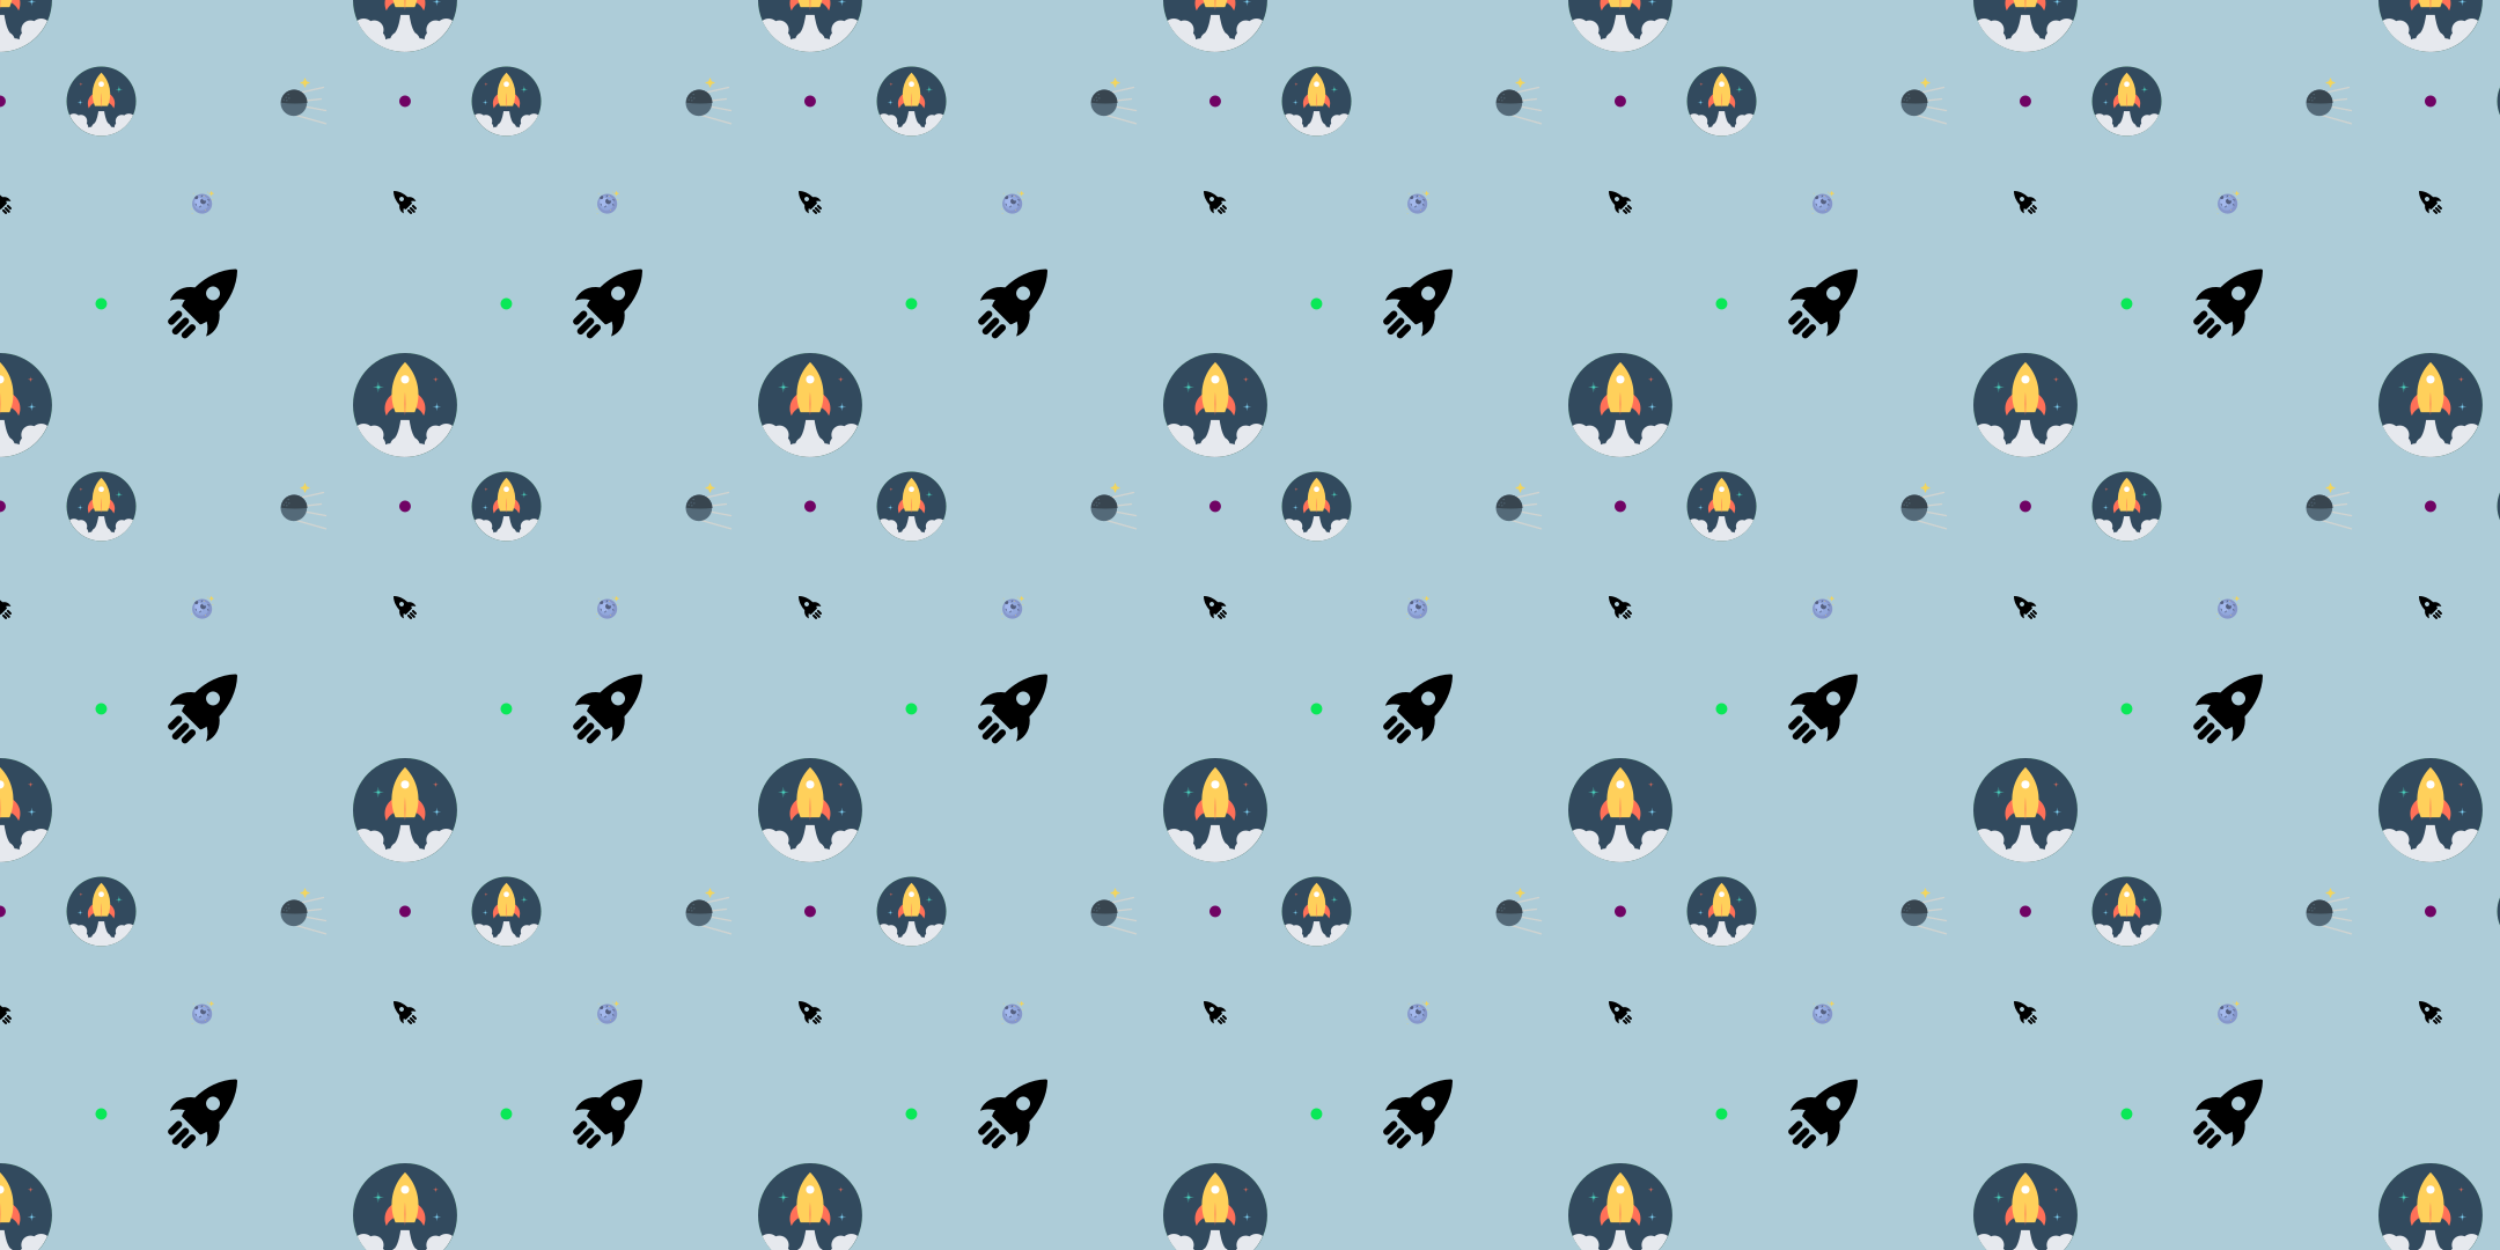 <svg xmlns="http://www.w3.org/2000/svg" xmlns:xlink="http://www.w3.org/1999/xlink" xmlns:fi="http://pattern.flaticon.com/" x="0" y="0" width="2160" height="1080" viewBox="0 0 2160 1080"><rect x="0px" y="0px" width="100%" height="100%" opacity="1" fill="#adccd8"/><defs><path d="M165,0C74.019,0,0,74.019,0,165s74.019,165,165,165c90.982,0,165-74.019,165-165S255.982,0,165,0z" transform="matrix(0.03 0 0 0.03 345 82.5)" id="L1_87" fill="#700364"/><g transform="matrix(0.667 0 0 0.667 242.5 67.5)" id="L1_85"><path d="M58.501,60c-0.09,0-0.183-0.013-0.274-0.039l-37-10.512c-0.531-0.151-0.839-0.704-0.688-1.235   s0.702-0.839,1.235-0.688l37,10.512c0.531,0.151,0.839,0.704,0.688,1.235C59.337,59.713,58.936,60,58.501,60z" fill="#d1d4d1"/><path d="M34.25,30.085c-0.501,0-0.934-0.376-0.992-0.886c-0.063-0.549,0.332-1.044,0.88-1.107l18.249-2.085   c0.543-0.063,1.044,0.332,1.107,0.88c0.063,0.549-0.332,1.044-0.88,1.107l-18.249,2.085C34.326,30.083,34.288,30.085,34.25,30.085z   " fill="#d1d4d1"/><path d="M58.501,43c-0.062,0-0.124-0.005-0.186-0.017L33.44,38.293c-0.543-0.103-0.9-0.625-0.798-1.168   c0.103-0.543,0.626-0.898,1.168-0.798l24.875,4.689c0.543,0.103,0.9,0.625,0.798,1.168C59.392,42.666,58.973,43,58.501,43z" fill="#d1d4d1"/><path d="M27.499,19.273c-0.458,0-0.871-0.316-0.975-0.781c-0.121-0.539,0.218-1.074,0.757-1.194l28-6.273   c0.54-0.123,1.074,0.218,1.194,0.757c0.121,0.539-0.218,1.074-0.757,1.194l-28,6.273C27.645,19.265,27.571,19.273,27.499,19.273z" fill="#d1d4d1"/><path d="M36.5,5h-1.586L32.5,2.586V1c0-0.552-0.448-1-1-1c-0.552,0-1,0.448-1,1v1.586L28.086,5H26.5   c-0.552,0-1,0.448-1,1s0.448,1,1,1h1.586L30.5,9.414V11c0,0.552,0.448,1,1,1c0.552,0,1-0.448,1-1V9.414L34.914,7H36.5   c0.552,0,1-0.448,1-1S37.052,5,36.5,5z" fill="#f3d55b"/><circle cx="17" cy="32" r="17" fill="#546a79"/><path d="M17.5,15C8.172,15,0.606,22.516,0.509,31.821C6.052,32.58,12.126,33,18.5,33   c5.617,0,11.003-0.326,15.996-0.922c0-0.026,0.004-0.052,0.004-0.078C34.5,22.611,26.889,15,17.5,15z" fill="#38454f"/><circle cx="7" cy="25" r="1" fill="#546a79"/><circle cx="8" cy="29" r="1" fill="#546a79"/><circle cx="11" cy="26" r="1" fill="#546a79"/><circle cx="4" cy="28" r="1" fill="#546a79"/><circle cx="10" cy="21" r="1" fill="#546a79"/></g><g transform="matrix(0.357 0 0 0.357 165 165)" id="L1_86"><circle cx="27" cy="31" r="24" fill="#8697cb"/><circle cx="25" cy="29" r="18" fill="#92a8dd"/><circle cx="20" cy="27" r="11" fill="#a4b9ed"/><path d="M54.5,5h-1.586L50.5,2.586V1c0-0.552-0.447-1-1-1s-1,0.448-1,1v1.586L46.086,5H44.5   c-0.553,0-1,0.448-1,1s0.447,1,1,1h1.586L48.5,9.414V11c0,0.552,0.447,1,1,1s1-0.448,1-1V9.414L52.914,7H54.5c0.553,0,1-0.448,1-1   S55.053,5,54.5,5z" fill="#f3d55b"/><circle cx="6" cy="6" r="1" fill="#f3d55b"/><circle cx="53" cy="21" r="1" fill="#f3d55b"/><circle cx="41" cy="3" r="1" fill="#f3d55b"/><circle cx="32" cy="13" r="1" fill="#f3d55b"/><circle cx="35" cy="46" r="1" fill="#f3d55b"/><circle cx="3" cy="55" r="1" fill="#f3d55b"/><circle cx="1" cy="44" r="1" fill="#f3d55b"/><path d="M33,23.444c-2.514,0-3.993-1.59-4.451-3.473c-0.256-1.053-1.444-1.63-2.395-1.112   c-2.113,1.151-3.568,3.356-3.65,5.912c-0.124,3.834,3.039,7.164,6.875,7.229C33.3,32.066,36.5,28.906,36.5,25   c0-0.061-0.001-0.122-0.002-0.182c-0.028-1.073-1.086-1.853-2.118-1.559C33.962,23.378,33.503,23.444,33,23.444z" fill="#556080"/><path d="M8.576,16.249C8.934,18.376,10.771,20,13,20c2.485,0,4.5-2.015,4.5-4.5   c0-2.127-1.48-3.899-3.464-4.369C11.958,12.542,10.118,14.273,8.576,16.249z" fill="#556080"/><path d="M45.008,22.186   c-1.489,0.73-3.284,0.117-4.015-1.372" fill="none" stroke="#556080" stroke-linecap="round" stroke-width="2"/><path d="M27.5,11   c0,1.658-1.342,3-3,3" fill="none" stroke="#556080" stroke-linecap="round" stroke-width="2"/><path d="M23.5,36   c0,1.658-1.342,3-3,3" fill="none" stroke="#556080" stroke-linecap="round" stroke-width="2"/><path d="M40.188,31.54   c1.532,0.634,2.259,2.387,1.624,3.919" fill="none" stroke="#556080" stroke-linecap="round" stroke-width="2"/><path d="M10.647,31   c1.532,0.634,2.259,2.387,1.624,3.919" fill="none" stroke="#556080" stroke-linecap="round" stroke-width="2"/></g><path d="M165,0C74.019,0,0,74.019,0,165s74.019,165,165,165c90.982,0,165-74.019,165-165S255.982,0,165,0z" transform="matrix(0.03 0 0 0.03 82.5 257.5)" id="L1_88" fill="#0ae857"/><g transform="matrix(0.039 0 0 0.039 340 165)" id="L1_89"><path d="M496.64,232.96c-28.16-74.24-102.4-112.64-184.32-97.28C232.96,56.32,122.88,2.56,12.8,0C5.12,0,0,5.12,0,12.8    c2.56,110.08,56.32,220.16,133.12,299.52c-12.8,79.36,23.04,156.16,97.28,184.32c-12.8-33.28-15.36-71.68-5.12-110.08    c12.8,7.68,25.6,15.36,38.4,20.48c5.12,2.56,10.24,2.56,15.36-2.56l128-128c2.56-2.56,2.56-7.68,0-12.8    c-5.12-12.8-12.8-25.6-20.48-35.84C424.96,217.6,463.36,220.16,496.64,232.96z M215.04,215.04c-20.48,20.48-51.2,20.48-71.68,0    c-20.48-20.48-20.48-51.2,0-71.68c20.48-20.48,51.2-20.48,71.68,0C235.52,163.84,235.52,194.56,215.04,215.04z"/><path d="M504.32,368.64l-53.76-53.76c-10.24-10.24-25.6-10.24-35.84,0s-10.24,25.6,0,35.84l53.76,53.76    c10.24,10.24,25.6,10.24,35.84,0S514.56,378.88,504.32,368.64z"/><path d="M404.48,468.48l-53.76-53.76c-10.24-10.24-25.6-10.24-35.84,0s-10.24,25.6,0,35.84l53.76,53.76    c10.24,10.24,25.6,10.24,35.84,0S414.72,478.72,404.48,468.48z"/><path d="M473.6,440.32l-74.24-74.24c-10.24-10.24-25.6-10.24-35.84,0s-10.24,25.6,0,35.84l74.24,74.24    c10.24,10.24,25.6,10.24,35.84,0S483.84,450.56,473.6,440.32z"/></g><g transform="matrix(-0.117 0 0 0.117 205 232.5)" id="L1_90"><path d="M496.64,232.96c-28.16-74.24-102.4-112.64-184.32-97.28C232.96,56.32,122.88,2.56,12.8,0C5.12,0,0,5.12,0,12.8    c2.56,110.08,56.32,220.16,133.12,299.52c-12.8,79.36,23.04,156.16,97.28,184.32c-12.8-33.28-15.36-71.68-5.12-110.08    c12.8,7.68,25.6,15.36,38.4,20.48c5.12,2.56,10.24,2.56,15.36-2.56l128-128c2.56-2.56,2.56-7.68,0-12.8    c-5.12-12.8-12.8-25.6-20.48-35.84C424.96,217.6,463.36,220.16,496.64,232.96z M215.04,215.04c-20.48,20.48-51.2,20.48-71.68,0    c-20.48-20.48-20.48-51.2,0-71.68c20.48-20.48,51.2-20.48,71.68,0C235.52,163.84,235.52,194.56,215.04,215.04z"/><path d="M504.32,368.64l-53.76-53.76c-10.24-10.24-25.6-10.24-35.84,0s-10.24,25.6,0,35.84l53.76,53.76    c10.24,10.24,25.6,10.24,35.84,0S514.56,378.88,504.32,368.64z"/><path d="M404.48,468.48l-53.76-53.76c-10.24-10.24-25.6-10.24-35.84,0s-10.24,25.6,0,35.84l53.76,53.76    c10.24,10.24,25.6,10.24,35.84,0S414.72,478.72,404.48,468.48z"/><path d="M473.6,440.32l-74.24-74.24c-10.24-10.24-25.6-10.24-35.84,0s-10.24,25.6,0,35.84l74.24,74.24    c10.24,10.24,25.6,10.24,35.84,0S483.84,450.56,473.6,440.32z"/></g><g transform="matrix(0.177 0 0 0.177 305 305)" id="L1_91"><path d="M508,254c0,140.4-113.6,254-254,254S0,394.4,0,254S113.6,0,254,0S508,113.6,508,254z" fill="#90dfaa"/><path d="M508,254c0,36.4-7.6,70.8-21.2,102C447.6,445.6,358,508,254,508S60.4,445.6,21.2,356  C7.6,324.8,0,290.4,0,254C0,113.6,113.6,0,254,0S508,113.6,508,254z" fill="#324a5e"/><g><path d="M306,195.6v70c17.2,8.4,31.2,22.8,39.2,40.4c4.8-10.8,7.6-22.4,7.6-35.2   C353.2,238,334,209.2,306,195.6z" fill="#ff7058"/><path d="M202,195.6v70c-17.2,8.4-31.2,22.8-39.2,40.4c-4.8-10.8-7.6-22.4-7.6-35.2   C154.8,238,174,209.2,202,195.6z" fill="#ff7058"/></g><path d="M301.2,289.2C336,208,320,110.4,254,44.4l0,0l0,0c-66,66-82,163.6-47.2,244.8H301.2z" fill="#ffd05b"/><path d="M256.4,248.8c0,31.6-2.4,57.2-2.4,57.2s-2.4-25.6-2.4-57.2s2.4-57.2,2.4-57.2  S256.4,217.2,256.4,248.8z" fill="#ff7058"/><circle cx="254" cy="129" r="20" fill="#ffffff"/><path d="M454.8,344.8c-12.8,0-24.4,4.8-33.6,12.4c-5.6-2.4-11.6-3.6-18-3.6c-24.8,0-45.2,20.4-45.2,45.6  c0,6,1.2,12,3.2,17.2c-7.6,8-12.4,18.8-12.4,30.8c-6.4-3.6-14-5.6-21.6-5.6c-0.8,0-1.2,0-2,0c-3.6-11.6-11.6-21.6-22.4-27.2  c-18-22.8-25.6-73.2-27.6-87.6h-42.8c-2,14.4-9.6,64.8-27.6,87.6c-10.4,5.6-18.8,15.2-22.4,27.2c-0.8,0-1.2,0-2,0  c-8,0-15.2,2-21.6,5.6c0-12-4.8-22.8-12.4-30.8c2-5.2,3.2-11.2,3.2-17.2c0-25.2-20.4-45.6-45.6-45.6c-6.4,0-12.4,1.2-18,3.6  c-8.8-7.6-20.8-12.4-33.6-12.4c-12,0-23.2,4-32,11.2c39.2,89.6,128.8,152,232.8,152S446.8,445.6,486,356  C478,348.8,466.8,344.8,454.8,344.8z" fill="#e6e9ee"/><path d="M405.6,130.4 418.8,129.2 405.6,128 410,122.4 404.4,127.2 403.2,113.6 402,127.2   396.4,122.4 401.2,128 387.6,129.2 401.2,130.4 396.4,136 402,131.6 403.2,144.8 404.4,131.6 410,136z" fill="#ff7058"/><path d="M127.6,169.2 151.6,166.8 127.6,164.8 135.6,155.2 126,163.2 123.6,139.2 121.6,163.2   112,155.2 120,164.8 96,166.8 120,169.2 112,178.8 121.6,170.8 123.6,194.4 126,170.8 135.6,178.8z" fill="#4cdbc4"/><path d="M412,264.4 430.8,262.8 412,260.8 418.4,253.2 410.8,259.6 409.2,240.8 407.2,259.6   400,253.2 406,260.8 387.2,262.8 406,264.4 400,272 407.2,265.6 409.2,284.4 410.8,265.6 418.4,272z" fill="#84dbff"/></g><g transform="matrix(-0.118 0 0 0.118 117.5 57.5)" id="L1_92"><path d="M508,254c0,140.4-113.6,254-254,254S0,394.4,0,254S113.6,0,254,0S508,113.6,508,254z" fill="#90dfaa"/><path d="M508,254c0,36.4-7.6,70.8-21.2,102C447.6,445.6,358,508,254,508S60.4,445.6,21.2,356  C7.6,324.8,0,290.4,0,254C0,113.6,113.6,0,254,0S508,113.6,508,254z" fill="#324a5e"/><g><path d="M306,195.6v70c17.2,8.4,31.2,22.8,39.2,40.4c4.8-10.8,7.6-22.4,7.6-35.2   C353.2,238,334,209.2,306,195.6z" fill="#ff7058"/><path d="M202,195.6v70c-17.2,8.4-31.2,22.8-39.2,40.4c-4.8-10.8-7.6-22.4-7.6-35.2   C154.8,238,174,209.2,202,195.6z" fill="#ff7058"/></g><path d="M301.2,289.2C336,208,320,110.4,254,44.4l0,0l0,0c-66,66-82,163.6-47.2,244.8H301.2z" fill="#ffd05b"/><path d="M256.4,248.8c0,31.6-2.4,57.2-2.4,57.2s-2.4-25.6-2.4-57.2s2.4-57.2,2.4-57.2  S256.4,217.2,256.4,248.8z" fill="#ff7058"/><circle cx="254" cy="129" r="20" fill="#ffffff"/><path d="M454.8,344.8c-12.8,0-24.4,4.8-33.6,12.4c-5.6-2.4-11.6-3.6-18-3.6c-24.8,0-45.2,20.4-45.2,45.6  c0,6,1.2,12,3.2,17.2c-7.6,8-12.4,18.8-12.4,30.8c-6.4-3.6-14-5.6-21.6-5.6c-0.8,0-1.2,0-2,0c-3.6-11.6-11.6-21.6-22.4-27.2  c-18-22.8-25.6-73.2-27.6-87.6h-42.8c-2,14.4-9.6,64.8-27.6,87.6c-10.4,5.6-18.8,15.2-22.4,27.2c-0.8,0-1.2,0-2,0  c-8,0-15.2,2-21.6,5.6c0-12-4.8-22.8-12.4-30.8c2-5.2,3.2-11.2,3.2-17.2c0-25.2-20.4-45.6-45.6-45.6c-6.4,0-12.4,1.2-18,3.6  c-8.8-7.6-20.8-12.4-33.6-12.4c-12,0-23.2,4-32,11.2c39.2,89.6,128.8,152,232.8,152S446.8,445.6,486,356  C478,348.8,466.8,344.8,454.8,344.8z" fill="#e6e9ee"/><path d="M405.6,130.4 418.8,129.2 405.6,128 410,122.4 404.4,127.2 403.2,113.6 402,127.2   396.4,122.4 401.2,128 387.6,129.2 401.2,130.4 396.4,136 402,131.6 403.2,144.8 404.4,131.6 410,136z" fill="#ff7058"/><path d="M127.6,169.2 151.6,166.8 127.6,164.8 135.6,155.2 126,163.2 123.6,139.2 121.6,163.2   112,155.2 120,164.8 96,166.8 120,169.2 112,178.8 121.6,170.8 123.6,194.4 126,170.8 135.6,178.8z" fill="#4cdbc4"/><path d="M412,264.4 430.8,262.8 412,260.8 418.4,253.2 410.8,259.6 409.2,240.8 407.2,259.6   400,253.2 406,260.8 387.2,262.8 406,264.4 400,272 407.2,265.6 409.2,284.4 410.8,265.6 418.4,272z" fill="#84dbff"/></g></defs><g fi:class="KUsePattern"><pattern id="pattern_L1_87" width="350" height="350" patternUnits="userSpaceOnUse"><use xlink:href="#L1_87" x="-350" y="-350"/><use xlink:href="#L1_87" x="0" y="-350"/><use xlink:href="#L1_87" x="350" y="-350"/><use xlink:href="#L1_87" x="-350" y="0"/><use xlink:href="#L1_87" x="0" y="0"/><use xlink:href="#L1_87" x="350" y="0"/><use xlink:href="#L1_87" x="-350" y="350"/><use xlink:href="#L1_87" x="0" y="350"/><use xlink:href="#L1_87" x="350" y="350"/></pattern><rect x="0" y="0" width="100%" height="100%" fill="url(#pattern_L1_87)"/></g><g fi:class="KUsePattern"><pattern id="pattern_L1_85" width="350" height="350" patternUnits="userSpaceOnUse"><use xlink:href="#L1_85" x="-350" y="-350"/><use xlink:href="#L1_85" x="0" y="-350"/><use xlink:href="#L1_85" x="350" y="-350"/><use xlink:href="#L1_85" x="-350" y="0"/><use xlink:href="#L1_85" x="0" y="0"/><use xlink:href="#L1_85" x="350" y="0"/><use xlink:href="#L1_85" x="-350" y="350"/><use xlink:href="#L1_85" x="0" y="350"/><use xlink:href="#L1_85" x="350" y="350"/></pattern><rect x="0" y="0" width="100%" height="100%" fill="url(#pattern_L1_85)"/></g><g fi:class="KUsePattern"><pattern id="pattern_L1_86" width="350" height="350" patternUnits="userSpaceOnUse"><use xlink:href="#L1_86" x="-350" y="-350"/><use xlink:href="#L1_86" x="0" y="-350"/><use xlink:href="#L1_86" x="350" y="-350"/><use xlink:href="#L1_86" x="-350" y="0"/><use xlink:href="#L1_86" x="0" y="0"/><use xlink:href="#L1_86" x="350" y="0"/><use xlink:href="#L1_86" x="-350" y="350"/><use xlink:href="#L1_86" x="0" y="350"/><use xlink:href="#L1_86" x="350" y="350"/></pattern><rect x="0" y="0" width="100%" height="100%" fill="url(#pattern_L1_86)"/></g><g fi:class="KUsePattern"><pattern id="pattern_L1_88" width="350" height="350" patternUnits="userSpaceOnUse"><use xlink:href="#L1_88" x="-350" y="-350"/><use xlink:href="#L1_88" x="0" y="-350"/><use xlink:href="#L1_88" x="350" y="-350"/><use xlink:href="#L1_88" x="-350" y="0"/><use xlink:href="#L1_88" x="0" y="0"/><use xlink:href="#L1_88" x="350" y="0"/><use xlink:href="#L1_88" x="-350" y="350"/><use xlink:href="#L1_88" x="0" y="350"/><use xlink:href="#L1_88" x="350" y="350"/></pattern><rect x="0" y="0" width="100%" height="100%" fill="url(#pattern_L1_88)"/></g><g fi:class="KUsePattern"><pattern id="pattern_L1_89" width="350" height="350" patternUnits="userSpaceOnUse"><use xlink:href="#L1_89" x="-350" y="-350"/><use xlink:href="#L1_89" x="0" y="-350"/><use xlink:href="#L1_89" x="350" y="-350"/><use xlink:href="#L1_89" x="-350" y="0"/><use xlink:href="#L1_89" x="0" y="0"/><use xlink:href="#L1_89" x="350" y="0"/><use xlink:href="#L1_89" x="-350" y="350"/><use xlink:href="#L1_89" x="0" y="350"/><use xlink:href="#L1_89" x="350" y="350"/></pattern><rect x="0" y="0" width="100%" height="100%" fill="url(#pattern_L1_89)"/></g><g fi:class="KUsePattern"><pattern id="pattern_L1_90" width="350" height="350" patternUnits="userSpaceOnUse"><use xlink:href="#L1_90" x="-350" y="-350"/><use xlink:href="#L1_90" x="0" y="-350"/><use xlink:href="#L1_90" x="350" y="-350"/><use xlink:href="#L1_90" x="-350" y="0"/><use xlink:href="#L1_90" x="0" y="0"/><use xlink:href="#L1_90" x="350" y="0"/><use xlink:href="#L1_90" x="-350" y="350"/><use xlink:href="#L1_90" x="0" y="350"/><use xlink:href="#L1_90" x="350" y="350"/></pattern><rect x="0" y="0" width="100%" height="100%" fill="url(#pattern_L1_90)"/></g><g fi:class="KUsePattern"><pattern id="pattern_L1_91" width="350" height="350" patternUnits="userSpaceOnUse"><use xlink:href="#L1_91" x="-350" y="-350"/><use xlink:href="#L1_91" x="0" y="-350"/><use xlink:href="#L1_91" x="350" y="-350"/><use xlink:href="#L1_91" x="-350" y="0"/><use xlink:href="#L1_91" x="0" y="0"/><use xlink:href="#L1_91" x="350" y="0"/><use xlink:href="#L1_91" x="-350" y="350"/><use xlink:href="#L1_91" x="0" y="350"/><use xlink:href="#L1_91" x="350" y="350"/></pattern><rect x="0" y="0" width="100%" height="100%" fill="url(#pattern_L1_91)"/></g><g fi:class="KUsePattern"><pattern id="pattern_L1_92" width="350" height="350" patternUnits="userSpaceOnUse"><use xlink:href="#L1_92" x="-350" y="-350"/><use xlink:href="#L1_92" x="0" y="-350"/><use xlink:href="#L1_92" x="350" y="-350"/><use xlink:href="#L1_92" x="-350" y="0"/><use xlink:href="#L1_92" x="0" y="0"/><use xlink:href="#L1_92" x="350" y="0"/><use xlink:href="#L1_92" x="-350" y="350"/><use xlink:href="#L1_92" x="0" y="350"/><use xlink:href="#L1_92" x="350" y="350"/></pattern><rect x="0" y="0" width="100%" height="100%" fill="url(#pattern_L1_92)"/></g></svg>
